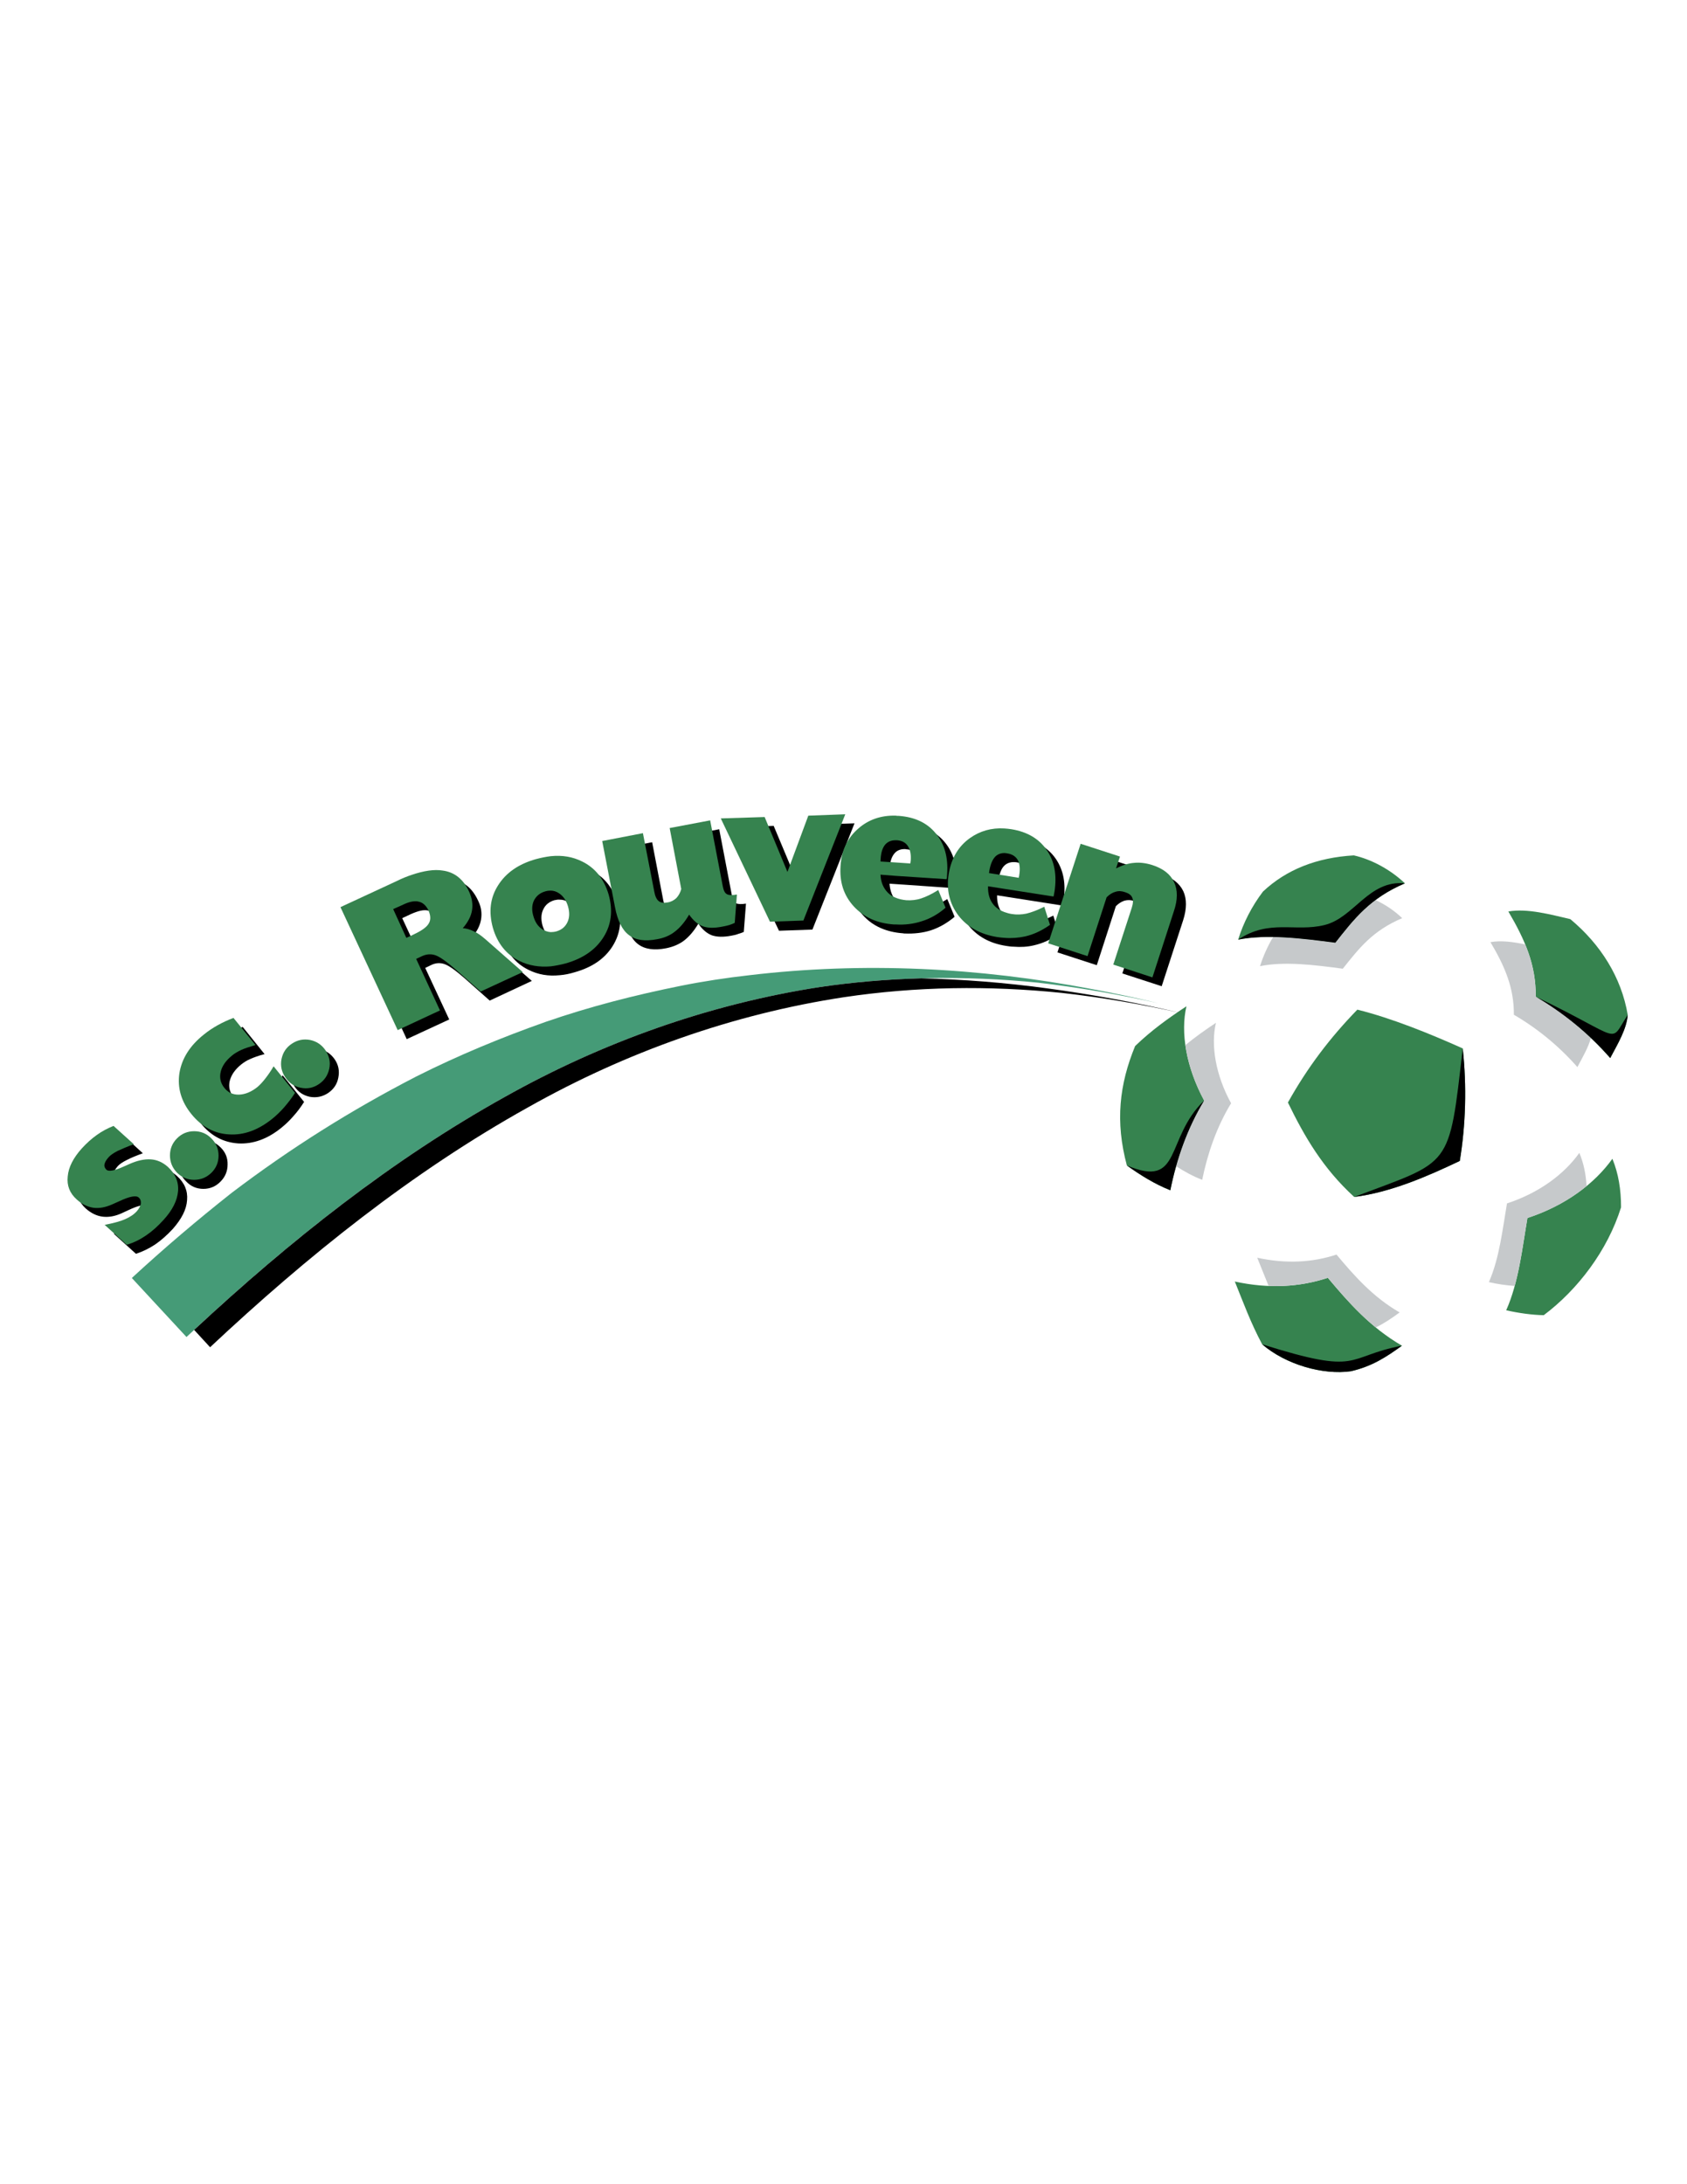 <?xml version="1.0" encoding="iso-8859-1"?>
<!-- Generator: Adobe Illustrator 24.0.1, SVG Export Plug-In . SVG Version: 6.00 Build 0)  -->
<svg version="1.1" id="Layer_1" xmlns="http://www.w3.org/2000/svg" xmlns:xlink="http://www.w3.org/1999/xlink" x="0px" y="0px"
	 viewBox="0 0 612 792" style="enable-background:new 0 0 612 792;" xml:space="preserve">
<path style="fill:#36834F;" d="M584.146,383.649c2.927-5.493,5.921-10.49,6.354-15.623c-2.286-13.627-9.845-25.609-20.831-34.743
	c-7.064-1.64-15.557-3.99-22.476-2.778c6.068,10.341,10.061,19.403,9.922,30.889C566.882,367.097,576.162,374.519,584.146,383.649z"
	/>
<path style="fill:#36834F;" d="M484.417,341.842c6.851-8.697,12.624-16.192,25.255-21.543c-5.351-5.066-12.198-8.703-18.546-10.131
	c-13.417,0.785-24.474,5.14-32.96,13.13c-3.998,5.277-7.064,11.196-8.992,17.406C459.449,338.701,472.003,340.203,484.417,341.842z"
	/>
<path style="fill:#36834F;" d="M492.407,366.102c-9.772,10.057-17.98,20.758-25.183,33.673c5.99,12.34,12.698,23.893,24.043,34.241
	c13.124-1.645,26.326-7.348,38.308-13.058c2.14-13.056,2.57-26.968,1.066-40.804C518.158,374.588,504.747,369.169,492.407,366.102z"
	/>
<path style="fill:#36834F;" d="M430.413,364.883c-6.634,4.354-12.771,8.777-18.618,14.417c-5.711,13.836-7.279,27.388-2.993,43.304
	c4.778,3.42,10.123,6.772,15.764,8.986c2.279-11.344,6.2-22.545,12.268-32.534C430.271,386.934,428.202,374.303,430.413,364.883z"/>
<path style="fill:#36834F;" d="M481.708,463.339c-10.129,3.347-21.401,4.058-33.747,1.349c3.071,7.564,5.711,14.913,9.922,22.762
	c8.631,7.417,22.112,11.195,32.171,9.773c7.704-1.782,12.838-5.14,18.544-9.277C497.112,481.314,489.198,472.252,481.708,463.339z"
	/>
<path style="fill:#36834F;" d="M554.114,441.648c-1.852,10.7-3.142,23.256-7.703,33.462c4.351,0.995,9.349,1.707,13.626,1.781
	c12.346-9.278,23.114-23.4,28.035-39.097c0-6.495-0.929-12.197-3.137-17.616C578.513,429.166,567.884,437.152,554.114,441.648z"/>
<path style="fill:#C6C9CB;" d="M481.708,463.339c5.227,6.219,10.663,12.508,17.371,17.996c3.087-1.478,5.795-3.329,8.668-5.439
	c-9.775-5.636-16.555-13.415-22.9-20.98c-8.632,2.856-18.266,3.427-28.752,1.144c1.407,3.421,2.696,6.803,4.129,10.228
	C467.867,466.595,475.037,465.543,481.708,463.339z"/>
<path style="fill:#C6C9CB;" d="M484.417,341.842c-7.658-1.011-15.368-1.968-22.565-2.083c-1.976,3.33-3.576,6.883-4.759,10.577
	c8.777-1.788,19.478-0.5,30.034,0.927c5.922-7.422,10.776-13.768,21.546-18.333c-2.831-2.743-6.202-4.97-9.664-6.568
	C493.067,330.806,488.976,336.056,484.417,341.842z"/>
<path style="fill:#C6C9CB;" d="M572.237,386.928c1.963-3.706,3.957-7.102,4.897-10.54c-6.223-5.881-12.991-10.89-20.02-14.995
	c0.084-6.923-1.342-12.965-3.81-18.938c-4.296-0.911-8.723-1.529-12.601-0.823c5.205,8.771,8.564,16.551,8.486,26.318
	C557.538,372.806,565.391,379.152,572.237,386.928z"/>
<path style="fill:#C6C9CB;" d="M441.116,370.877c-3.906,2.589-7.572,5.183-11.1,8.088c0.903,6.427,3.161,13.337,6.816,20.092
	c-4.505,7.417-7.821,15.503-10.167,23.817c2.97,1.915,6.128,3.664,9.456,4.938c1.998-9.705,5.272-19.192,10.484-27.758
	C440.972,389.785,439.188,378.936,441.116,370.877z"/>
<path style="fill:#C6C9CB;" d="M575.565,430.078c-0.245-4.336-1.046-8.264-2.617-12.046c-5.421,7.634-14.484,14.486-26.253,18.333
	c-1.567,9.068-2.71,19.768-6.563,28.539c2.974,0.689,6.258,1.177,9.36,1.385c2.222-8.119,3.276-16.868,4.621-24.641
	C562.518,438.904,569.744,434.856,575.565,430.078z"/>
<path d="M557.115,361.393c9.767,5.703,19.047,13.126,27.031,22.255c2.927-5.493,5.921-10.49,6.354-15.623
	C583.435,378.8,589.643,377.012,557.115,361.393z"/>
<path d="M408.802,422.604c4.778,3.42,10.123,6.772,15.764,8.986c2.279-11.344,6.2-22.545,12.268-32.534
	C422.496,412.898,428.984,431.158,408.802,422.604z"/>
<path d="M491.268,434.016c13.124-1.645,26.326-7.348,38.308-13.058c2.14-13.056,2.57-26.968,1.066-40.804
	C525.576,424.242,526.721,420.606,491.268,434.016z"/>
<path d="M457.883,487.449c8.631,7.417,22.112,11.195,32.171,9.773c7.704-1.782,12.838-5.14,18.544-9.277
	C487.698,491.939,494.192,498.93,457.883,487.449z"/>
<path d="M484.417,341.842c6.851-8.697,12.624-16.192,25.255-21.543c-13.194-1.287-18.404,12.482-29.177,15.123
	c-10.7,2.641-19.903-2.277-31.321,5.282C459.449,338.701,472.003,340.203,484.417,341.842z"/>
<path style="fill:#459B77;" d="M57.738,474.108l-9.913-10.701c11.769-10.848,23.681-20.974,36.24-30.889
	c21.256-16.124,43.368-30.035,67.055-42.232c15.197-7.639,30.892-14.128,46.871-19.763c16.054-5.56,32.322-9.698,48.935-13.05
	c8.208-1.646,16.623-2.926,24.899-3.854c41.381-4.923,83.252-2.789,124.063,4.986c8.131,1.502,16.192,3.215,24.252,5.145
	c-14.483-3.216-28.752-5.708-43.513-7.422c-26.468-2.641-52.865-2.282-79.116,1.565c-40.238,6.21-78.973,19.978-114.427,39.883
	c-42.31,23.541-80.188,54.002-115.432,87.031L57.738,474.108z"/>
<path d="M379.976,358.395c-15.222-2.068-30.489-3.293-45.767-3.645c-12.26,0.329-24.494,1.355-36.698,3.143
	c-40.238,6.21-78.973,19.978-114.427,39.883c-41.204,22.926-78.197,52.422-112.655,84.454l5.784,6.283
	c35.246-33.022,73.122-63.484,115.432-87.032c35.454-19.973,74.189-33.741,114.427-39.877c26.253-3.922,52.647-4.281,79.114-1.571
	c14.762,1.646,29.031,4.138,43.514,7.353C412.578,363.603,396.382,360.609,379.976,358.395z"/>
<path d="M64.161,426.383c-1.856-1.646-3.925-2.573-6.207-2.709c-2.286-0.217-4.85,0.353-7.778,1.713
	c-0.43,0.211-1.07,0.494-1.926,0.849c-3.353,1.497-5.492,1.928-6.278,1.144c-0.641-0.495-0.856-1.213-0.782-1.924
	c0.141-0.785,0.71-1.645,1.568-2.642c0.643-0.712,1.712-1.429,3.281-2.213c1.5-0.781,3.423-1.565,5.777-2.425l-7.345-6.705
	c-2.143,0.928-4.138,1.998-6.064,3.353c-1.855,1.36-3.708,2.925-5.421,4.849c-3.142,3.427-4.85,6.847-5.135,10.132
	c-0.355,3.358,0.78,6.136,3.282,8.424c1.853,1.634,3.851,2.635,5.99,2.926c2.14,0.284,4.423-0.08,6.847-1.144
	c0.644-0.286,1.568-0.718,2.781-1.287c3.643-1.708,5.922-2.141,6.85-1.287c0.646,0.576,0.932,1.36,0.786,2.221
	c-0.14,0.922-0.572,1.781-1.429,2.709c-1.064,1.212-2.493,2.208-4.206,2.925c-1.785,0.781-4.281,1.498-7.491,2.061l8.06,7.279
	c2.425-0.785,4.78-1.93,6.919-3.353c2.216-1.497,4.354-3.426,6.423-5.635c3.213-3.643,4.994-7.064,5.205-10.489
	C68.154,431.802,66.941,428.876,64.161,426.383z"/>
<path d="M73.791,413.395c-2.424,0-4.494,0.858-6.278,2.572c-1.714,1.713-2.57,3.785-2.57,6.205c0,2.498,0.856,4.563,2.642,6.277
	c1.713,1.787,3.783,2.642,6.206,2.642c2.354,0,4.493-0.854,6.207-2.642c1.713-1.714,2.565-3.779,2.565-6.204
	c0.077-2.357-0.78-4.497-2.565-6.21C78.285,414.322,76.216,413.395,73.791,413.395z"/>
<path d="M99.616,394.35c-0.997,1.286-1.999,2.282-2.855,2.999c-2.279,1.856-4.496,2.778-6.705,2.778
	c-2.214,0.073-4.066-0.785-5.419-2.498c-1.36-1.64-1.784-3.569-1.289-5.704c0.573-2.208,1.929-4.138,4.209-5.994
	c0.93-0.711,1.998-1.429,3.211-1.924c1.289-0.569,2.996-1.212,5.21-1.782l-7.92-9.846c-2.069,0.711-3.993,1.638-5.777,2.567
	c-1.782,1.001-3.426,2.139-4.994,3.351c-5.134,4.138-8.061,8.845-8.848,14.127c-0.856,5.276,0.643,10.199,4.354,14.839
	c3.637,4.565,8.203,6.988,13.627,7.348c5.35,0.284,10.627-1.57,15.692-5.709c1.497-1.212,2.926-2.566,4.282-4.138
	c1.43-1.57,2.709-3.284,3.923-5.208l-7.775-9.631C101.613,391.566,100.611,393.063,99.616,394.35z"/>
<path d="M115.809,380.364c-2.425-0.495-4.633-0.067-6.635,1.288c-1.997,1.428-3.28,3.283-3.71,5.64c-0.495,2.424,0,4.633,1.357,6.63
	c1.357,2.066,3.21,3.285,5.566,3.785c2.354,0.422,4.563,0,6.632-1.36c2-1.355,3.28-3.21,3.713-5.566
	c0.495-2.424,0.068-4.633-1.288-6.63C120.014,382.078,118.162,380.865,115.809,380.364z"/>
<path d="M175.233,340.921c-1.352-0.643-2.641-1.001-3.994-1.075c1.854-2.141,2.926-4.281,3.282-6.495
	c0.356-2.208,0.071-4.491-1.073-6.767c-2.069-4.497-5.205-7.07-9.487-7.707c-3.137-0.434-6.919,0.068-11.341,1.639
	c-1.64,0.57-3.421,1.287-5.351,2.135l-20.4,9.488l20.684,44.662l5.067-2.35l10.345-4.781l-8.704-18.692l2.209-1.071
	c1.645-0.79,3.282-0.858,4.855-0.29c1.64,0.575,4.064,2.357,7.344,5.214l8.988,7.991l15.27-7.138l-13.486-11.77
	C177.941,342.555,176.522,341.558,175.233,340.921z M158.827,338.063c-0.712,1.355-2.425,2.641-5.134,3.922l-1.073,0.433
	l-1.856,0.922l-4.846-10.411l3.204-1.503c1.29-0.568,2.502-0.996,3.499-1.211c1.001-0.211,1.852-0.211,2.57-0.069
	c1.496,0.284,2.64,1.355,3.497,3.204C159.543,335.212,159.612,336.783,158.827,338.063z"/>
<path d="M214.475,315.592c-3.427-1.639-7.212-2.288-11.418-1.855c-1.714,0.142-3.497,0.495-5.282,0.995
	c-6.417,1.857-10.985,4.997-13.836,9.563c-2.854,4.564-3.427,9.705-1.782,15.339c1.568,5.703,4.778,9.705,9.627,12.06
	c3.427,1.708,7.135,2.346,11.273,1.919c1.781-0.137,3.565-0.501,5.418-1.07c6.355-1.782,10.917-4.919,13.774-9.489
	c2.849-4.565,3.492-9.699,1.854-15.334C222.46,322.013,219.253,318.017,214.475,315.592z M209.124,337.637
	c-0.788,1.713-2.069,2.783-3.93,3.278c-0.712,0.216-1.421,0.285-2.137,0.285c-1.067,0-2.069-0.353-2.997-0.996
	c-1.568-0.929-2.641-2.567-3.281-4.707c-0.572-2.208-0.501-4.07,0.284-5.709c0.789-1.713,2.14-2.783,3.994-3.353
	c0.716-0.142,1.357-0.284,2.001-0.21c1.142,0,2.137,0.284,3.065,0.922c1.574,1.002,2.641,2.573,3.21,4.781
	C209.975,334.068,209.903,335.997,209.124,337.637z"/>
<path d="M266.976,327.506c-0.643-0.428-1.139-1.43-1.5-2.995l-4.561-23.826l-14.693,2.847l4.205,22.044
	c-0.355,1.429-1.001,2.499-1.781,3.291c-0.788,0.847-1.86,1.348-3.142,1.632c-1.352,0.292-2.496,0.075-3.213-0.5
	c-0.779-0.637-1.28-1.707-1.637-3.347l-4.07-21.258l-14.767,2.851l4.568,23.974c0.996,4.919,2.641,8.276,5.065,10.125
	c2.425,1.857,5.852,2.357,10.201,1.499c2.501-0.503,4.708-1.424,6.491-2.779c1.856-1.428,3.569-3.426,5.211-6.135
	c1.423,2.134,3.068,3.495,4.85,4.206c1.855,0.642,4.208,0.712,7.133,0.149c0.928-0.149,1.785-0.365,2.497-0.649
	c0.716-0.211,1.426-0.428,1.998-0.712l0.788-10.273C268.902,327.932,267.689,327.865,266.976,327.506z"/>
<polygon points="296.513,298.967 289.022,319.371 280.675,299.468 264.764,300.036 282.599,337.495 294.727,337.068 309.992,298.54 
	"/>
<path d="M329.324,299.115c-0.352-0.075-0.708-0.075-1.14-0.075c-5.28-0.141-9.773,1.355-13.482,4.571
	c-3.922,3.347-6.067,7.911-6.492,13.547c-0.427,5.851,1.21,10.774,4.848,14.701c3.497,3.922,8.417,6.13,14.553,6.563
	c0.217,0.068,0.357,0.068,0.573,0.068c3.426,0.143,6.561-0.215,9.487-1.138c3.065-1.002,5.922-2.641,8.631-4.923l-2.641-6.42
	c-2.422,1.498-4.491,2.492-6.207,3.063c-1.781,0.506-3.488,0.716-5.272,0.574c-1.498-0.068-2.786-0.358-3.998-0.86
	c-1.068-0.42-1.998-1.064-2.78-1.85c-1.643-1.57-2.5-3.784-2.71-6.493l5.49,0.352l18.551,1.293c0-0.216,0.069-0.433,0.069-0.717
	c0-0.211,0.071-0.644,0.071-1.14c0.43-6.067-0.929-10.983-4.138-14.837C339.602,301.607,335.102,299.474,329.324,299.115z
	 M333.68,315.234c0,0.074,0,0.291-0.074,0.501c0,0.285-0.071,0.503-0.071,0.644l-5.35-0.358l-5.49-0.426l0.068-0.997
	c0.142-2.356,0.782-4.069,1.783-5.213c0.858-0.996,2.069-1.497,3.639-1.497c0.215,0,0.355,0,0.572,0.073
	c1.713,0.073,2.992,0.786,3.85,2.066C333.463,311.238,333.818,313.021,333.68,315.234z"/>
<path d="M382.112,332.001c-2.564,1.28-4.701,2.135-6.484,2.5c-1.791,0.352-3.498,0.426-5.282,0.136
	c-0.996-0.136-1.854-0.354-2.638-0.638c-1.569-0.644-2.857-1.497-3.854-2.641c-1.497-1.712-2.209-3.995-2.141-6.71l5.994,0.933
	l17.763,2.784c0.071-0.217,0.141-0.433,0.141-0.718c0.076-0.21,0.145-0.643,0.215-1.137c0.929-6,0-10.986-2.779-15.056
	c-2.855-4.138-7.141-6.631-12.847-7.49c-0.851-0.148-1.708-0.216-2.492-0.284c-4.711-0.284-8.919,0.853-12.486,3.42
	c-4.276,3.074-6.847,7.423-7.705,12.983c-0.926,5.777,0.216,10.849,3.497,15.056c3.281,4.28,7.92,6.92,13.981,7.849
	c0.927,0.143,1.784,0.284,2.713,0.284c2.569,0.217,5.062,0.068,7.419-0.5c3.142-0.712,6.136-2.072,9.055-4.138L382.112,332.001z
	 M362.286,318.804c0.355-2.283,1.066-3.997,2.14-4.993c0.857-0.791,1.998-1.212,3.282-1.212c0.355,0,0.711,0,1.072,0.07
	c1.708,0.284,2.994,1.068,3.705,2.424c0.789,1.286,0.929,3.074,0.641,5.283c-0.067,0.135-0.067,0.284-0.14,0.568
	c-0.068,0.217-0.068,0.428-0.145,0.569l-5.134-0.786l-5.566-0.928L362.286,318.804z"/>
<path d="M429.27,323.151c-1.352-2.851-3.993-4.919-7.985-6.205c-2.283-0.785-4.423-1.069-6.563-0.853
	c-2.074,0.211-4.283,0.853-6.49,2.072l1.351-4.355l-14.27-4.639l-11.695,36.172l14.269,4.638l6.919-21.4
	c1.002-1.007,2.068-1.645,3.142-2.003c1.136-0.285,2.277-0.285,3.488,0.142c1.358,0.432,2.215,1.144,2.642,1.997
	c0.361,0.861,0.284,2.141-0.211,3.638l-6.707,20.621l14.269,4.633l7.774-23.893C430.559,329.503,430.559,325.939,429.27,323.151z"/>
<path style="fill:#36834F;" d="M54.67,420.389c-2.28-0.142-4.921,0.428-7.775,1.714c-0.501,0.21-1.144,0.496-1.923,0.853
	c-3.427,1.57-5.496,1.93-6.352,1.219c-0.573-0.575-0.857-1.219-0.712-1.998c0.14-0.718,0.641-1.645,1.568-2.641
	c0.641-0.713,1.714-1.43,3.21-2.215c1.569-0.711,3.498-1.57,5.852-2.425l-7.348-6.636c-2.141,0.858-4.209,1.929-6.062,3.283
	c-1.929,1.354-3.714,2.994-5.428,4.851c-3.136,3.494-4.848,6.847-5.133,10.204c-0.356,3.278,0.711,6.063,3.281,8.345
	c1.852,1.713,3.853,2.642,5.991,2.993c2.14,0.291,4.424-0.142,6.85-1.212c0.641-0.284,1.574-0.711,2.709-1.212
	c3.643-1.713,5.996-2.135,6.924-1.286c0.64,0.568,0.856,1.286,0.779,2.214c-0.14,0.859-0.641,1.787-1.425,2.709
	c-1.067,1.212-2.497,2.141-4.278,2.932c-1.716,0.779-4.209,1.422-7.422,2.065l7.992,7.206c2.501-0.712,4.78-1.855,6.995-3.353
	c2.209-1.496,4.278-3.358,6.347-5.635c3.28-3.569,4.994-7.064,5.281-10.417c0.285-3.426-1.004-6.351-3.713-8.85
	C59.024,421.459,56.955,420.532,54.67,420.389z"/>
<path style="fill:#36834F;" d="M70.439,410.184c-2.424,0-4.493,0.86-6.207,2.573c-1.713,1.713-2.573,3.779-2.573,6.203
	c0,2.425,0.859,4.497,2.573,6.278c1.782,1.713,3.783,2.573,6.207,2.573c2.425,0,4.494-0.86,6.274-2.573
	c1.717-1.713,2.574-3.779,2.574-6.203c0-2.425-0.857-4.497-2.574-6.21C75.001,411.044,72.864,410.184,70.439,410.184z"/>
<path style="fill:#36834F;" d="M96.263,391.065c-1.002,1.287-1.927,2.289-2.854,3.074c-2.208,1.782-4.494,2.709-6.702,2.777
	c-2.218,0.074-4-0.779-5.351-2.492c-1.36-1.714-1.785-3.638-1.29-5.783c0.501-2.14,1.929-4.138,4.138-5.92
	c0.928-0.779,2.069-1.422,3.282-1.991c1.212-0.575,2.996-1.145,5.211-1.788l-7.992-9.84c-2.069,0.78-3.921,1.633-5.706,2.63
	c-1.781,1.007-3.426,2.071-4.995,3.357c-5.134,4.065-8.059,8.772-8.916,14.053c-0.789,5.283,0.641,10.275,4.354,14.838
	c3.705,4.565,8.27,7.065,13.62,7.354c5.425,0.354,10.63-1.576,15.696-5.64c1.497-1.213,2.996-2.636,4.354-4.206
	c1.351-1.571,2.709-3.291,3.921-5.208l-7.774-9.631C98.258,388.355,97.262,389.785,96.263,391.065z"/>
<path style="fill:#36834F;" d="M112.456,377.087c-2.354-0.428-4.562,0-6.563,1.354c-2.069,1.354-3.281,3.216-3.782,5.64
	c-0.426,2.351,0,4.559,1.429,6.63c1.357,1.998,3.21,3.279,5.566,3.712c2.354,0.495,4.563,0.074,6.632-1.355
	c2.001-1.36,3.212-3.215,3.713-5.567c0.495-2.355,0-4.564-1.357-6.636C116.733,378.868,114.88,377.587,112.456,377.087z"/>
<path style="fill:#36834F;" d="M171.88,337.704c-1.284-0.637-2.641-1.07-3.994-1.137c1.853-2.141,2.998-4.281,3.35-6.495
	c0.356-2.208,0-4.417-1.064-6.773c-2.069-4.502-5.282-7.063-9.564-7.632c-3.065-0.507-6.848,0.069-11.273,1.565
	c-1.708,0.569-3.493,1.28-5.351,2.214l-20.471,9.487l20.755,44.59l5.067-2.356l10.276-4.78l-8.632-18.692l2.137-1.002
	c1.714-0.78,3.353-0.853,4.927-0.285c1.568,0.57,3.992,2.289,7.341,5.214l8.994,7.912l15.265-7.057l-13.481-11.845
	C174.589,339.275,173.238,338.279,171.88,337.704z M155.541,334.854c-0.71,1.286-2.493,2.567-5.204,3.847l-1.002,0.501l-1.925,0.861
	l-4.777-10.417l3.21-1.428c1.284-0.638,2.425-1.064,3.493-1.281c0.932-0.148,1.784-0.217,2.502,0
	c1.496,0.284,2.708,1.355,3.564,3.136C156.259,331.934,156.331,333.567,155.541,334.854z"/>
<path style="fill:#36834F;" d="M211.193,312.383c-3.429-1.714-7.211-2.357-11.421-1.924c-1.714,0.211-3.495,0.569-5.35,1.064
	c-6.346,1.782-10.915,4.997-13.766,9.563c-2.854,4.497-3.426,9.63-1.852,15.339c1.635,5.635,4.849,9.705,9.699,12.055
	c3.349,1.639,7.132,2.282,11.269,1.925c1.715-0.217,3.569-0.57,5.422-1.065c6.351-1.788,10.916-4.999,13.773-9.568
	c2.848-4.559,3.421-9.625,1.853-15.333C219.176,318.803,215.972,314.733,211.193,312.383z M205.84,334.42
	c-0.785,1.645-2.069,2.721-3.927,3.285c-0.78,0.217-1.424,0.285-2.14,0.285c-1.064-0.068-2.069-0.426-2.994-0.996
	c-1.568-0.995-2.641-2.574-3.282-4.781c-0.641-2.134-0.572-4.064,0.217-5.703c0.856-1.645,2.136-2.709,4.061-3.285
	c0.718-0.215,1.357-0.284,1.998-0.284c1.073,0,2.14,0.358,3.068,0.996c1.497,1.002,2.57,2.573,3.211,4.713
	C206.691,330.859,206.622,332.788,205.84,334.42z"/>
<path style="fill:#36834F;" d="M263.694,324.222c-0.712-0.353-1.213-1.354-1.501-2.926l-4.562-23.825l-14.693,2.783l4.206,22.118
	c-0.355,1.35-1.002,2.425-1.781,3.278c-0.859,0.786-1.86,1.355-3.142,1.571c-1.429,0.285-2.496,0.143-3.282-0.501
	c-0.711-0.574-1.283-1.707-1.568-3.352l-4.137-21.259l-14.77,2.852l4.64,23.974c0.926,4.918,2.64,8.344,5.064,10.132
	c2.426,1.849,5.777,2.351,10.201,1.497c2.501-0.427,4.71-1.36,6.491-2.784c1.784-1.355,3.568-3.426,5.137-6.136
	c1.497,2.141,3.142,3.569,4.924,4.207c1.855,0.717,4.208,0.717,7.134,0.149c0.928-0.149,1.712-0.365,2.496-0.569
	c0.714-0.217,1.357-0.501,1.998-0.792l0.788-10.273C265.621,324.648,264.341,324.648,263.694,324.222z"/>
<polygon style="fill:#36834F;" points="293.231,295.762 285.664,316.162 277.393,296.259 261.482,296.759 279.318,334.21 
	291.446,333.789 306.642,295.262 "/>
<path style="fill:#36834F;" d="M326.047,295.836c-0.357,0-0.789,0-1.145-0.079c-5.279-0.136-9.771,1.429-13.409,4.57
	c-3.999,3.42-6.207,7.917-6.562,13.62c-0.434,5.852,1.141,10.701,4.778,14.703c3.636,3.921,8.414,6.136,14.553,6.562h0.641
	c3.427,0.217,6.564-0.216,9.421-1.144c3.065-0.928,5.989-2.567,8.698-4.918l-2.637-6.426c-2.425,1.502-4.495,2.499-6.278,3.067
	c-1.714,0.57-3.428,0.718-5.211,0.645c-1.497-0.143-2.849-0.427-3.993-0.929c-1.073-0.427-1.998-0.995-2.78-1.787
	c-1.642-1.634-2.569-3.774-2.71-6.563l5.49,0.433l18.476,1.212c0.071-0.216,0.071-0.432,0.148-0.638c0-0.29,0-0.649,0.067-1.212
	c0.427-5.998-0.928-10.991-4.137-14.77C336.314,298.329,331.821,296.259,326.047,295.836z M330.393,311.956
	c0,0.141-0.069,0.284-0.069,0.569c-0.07,0.211-0.07,0.427-0.07,0.574l-5.351-0.363l-5.49-0.354l0.071-1.069
	c0.14-2.282,0.71-3.996,1.714-5.14c0.925-0.996,2.138-1.498,3.705-1.498h0.502c1.783,0.149,3.067,0.787,3.924,2.072
	C330.185,308.034,330.54,309.742,330.393,311.956z"/>
<path style="fill:#36834F;" d="M378.838,328.792c-2.57,1.28-4.709,2.066-6.494,2.493c-1.782,0.358-3.566,0.433-5.278,0.143
	c-0.998-0.143-1.855-0.428-2.71-0.712c-1.569-0.569-2.858-1.423-3.853-2.567c-1.497-1.782-2.141-4.001-2.068-6.779l5.922,0.928
	l17.834,2.783c0.069-0.142,0.069-0.427,0.14-0.643c0.074-0.29,0.145-0.644,0.215-1.138c0.927-5.999,0-11.064-2.856-15.124
	c-2.779-4.069-7.057-6.561-12.763-7.496c-0.857-0.142-1.714-0.21-2.569-0.277c-4.711-0.286-8.849,0.921-12.486,3.488
	c-4.208,2.994-6.777,7.349-7.705,12.983c-0.926,5.777,0.287,10.774,3.497,15.06c3.281,4.274,7.991,6.847,14.053,7.843
	c0.856,0.142,1.784,0.216,2.642,0.285c2.638,0.215,5.134,0,7.487-0.501c3.142-0.711,6.139-2.14,9.064-4.207L378.838,328.792z
	 M358.934,315.592c0.427-2.35,1.141-3.996,2.209-5.065c0.855-0.786,1.929-1.211,3.213-1.211c0.355,0,0.784,0.072,1.14,0.141
	c1.714,0.284,2.927,1.07,3.709,2.356c0.717,1.349,0.925,3.137,0.569,5.35c0,0.069-0.067,0.284-0.067,0.501
	c-0.071,0.211-0.141,0.426-0.141,0.638l-5.21-0.855l-5.566-0.859L358.934,315.592z"/>
<path style="fill:#36834F;" d="M403.873,349.766l14.198,4.639l7.775-23.974c1.428-4.206,1.428-7.707,0.076-10.559
	c-1.29-2.851-3.931-4.922-7.923-6.208c-2.286-0.712-4.495-0.997-6.564-0.781c-2.068,0.137-4.282,0.854-6.563,1.998l1.429-4.287
	l-14.269-4.633l-11.77,36.097l14.266,4.64l6.919-21.333c1.072-1.069,2.14-1.712,3.21-1.998c1.144-0.357,2.285-0.284,3.498,0.148
	c1.352,0.422,2.207,1.065,2.563,1.918c0.432,0.929,0.361,2.14-0.14,3.717L403.873,349.766z"/>
</svg>
